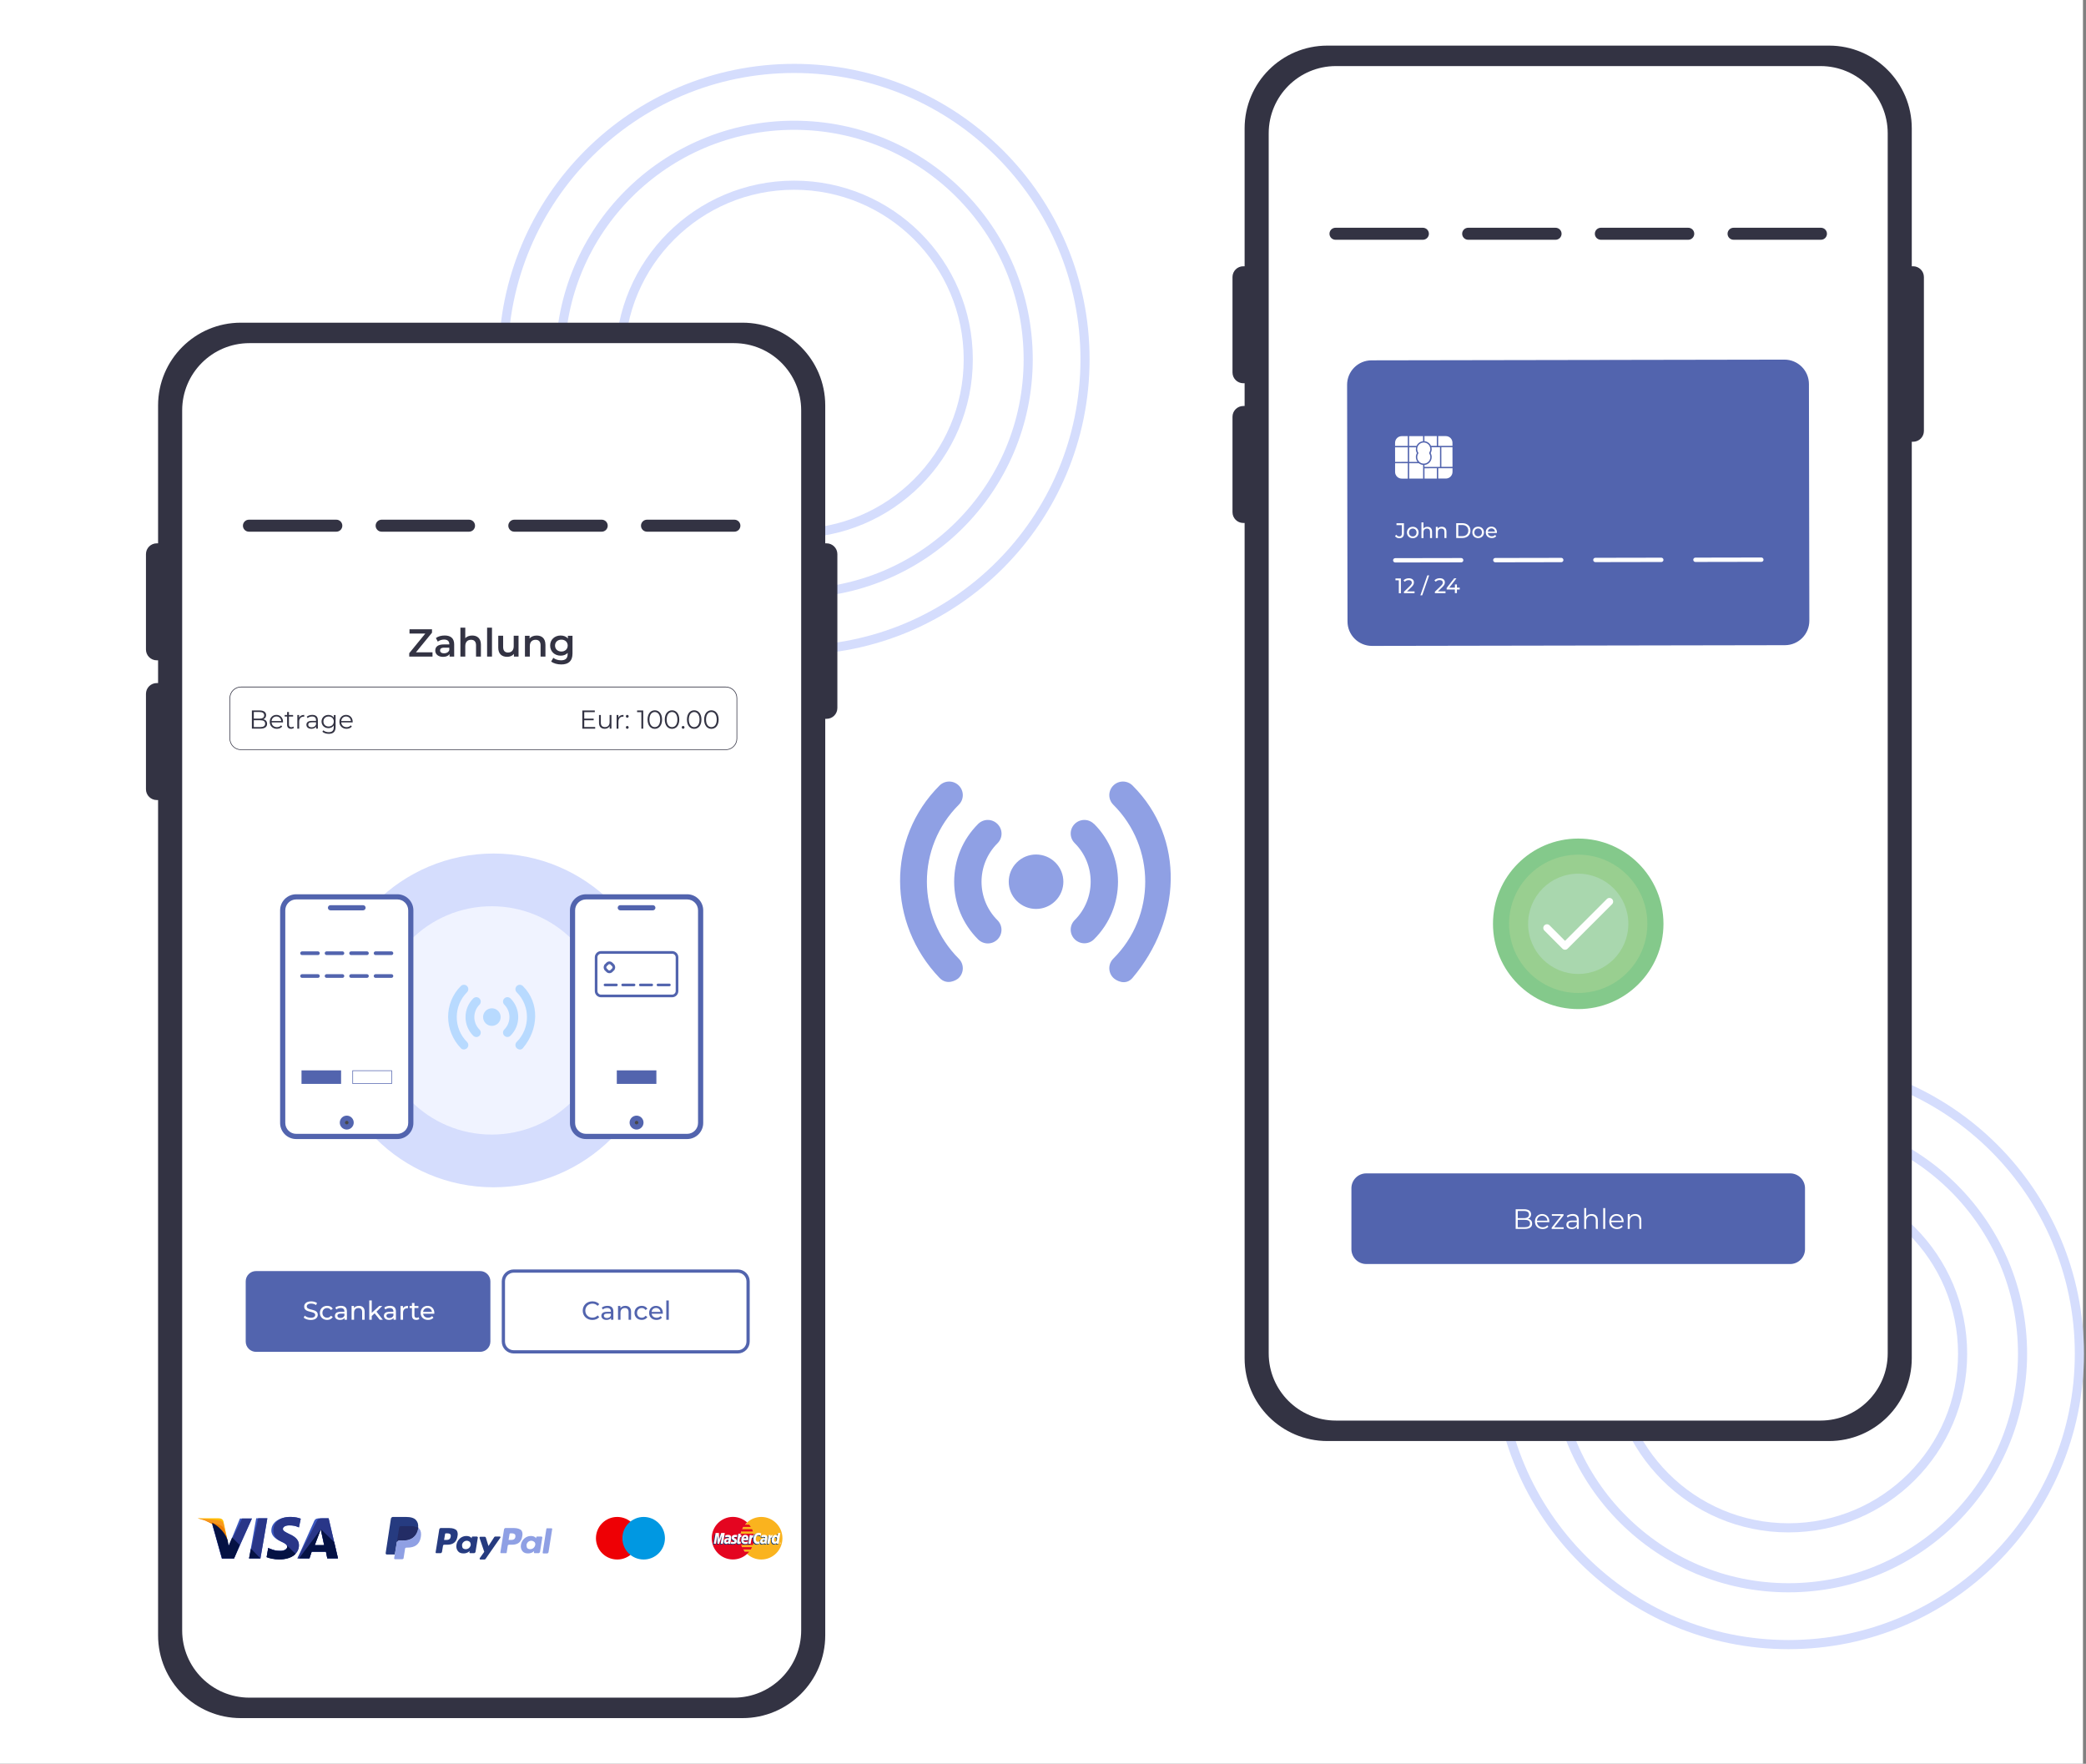 <svg width="686" height="580" viewBox="0 0 686 580" fill="none" xmlns="http://www.w3.org/2000/svg">
<rect x="0" y="0" width="686" height="580" fill="#808080" stroke="none"/>
<rect y="-0.001" width="685" height="580" fill="white"/>
<g clip-path="url(#clip0_2009_685)">
<path d="M588.16 502.419C619.784 502.419 645.42 476.783 645.42 445.159C645.42 413.535 619.784 387.899 588.16 387.899C556.536 387.899 530.9 413.535 530.9 445.159C530.9 476.783 556.536 502.419 588.16 502.419Z" stroke="#D5DDFD" stroke-width="3" stroke-miterlimit="10"/>
<path d="M588.16 540.819C640.992 540.819 683.82 497.991 683.82 445.159C683.82 392.328 640.992 349.499 588.16 349.499C535.328 349.499 492.5 392.328 492.5 445.159C492.5 497.991 535.328 540.819 588.16 540.819Z" stroke="#D5DDFD" stroke-width="3" stroke-miterlimit="10"/>
<path d="M588.16 522.129C630.669 522.129 665.13 487.669 665.13 445.159C665.13 402.65 630.669 368.189 588.16 368.189C545.651 368.189 511.19 402.65 511.19 445.159C511.19 487.669 545.651 522.129 588.16 522.129Z" stroke="#D5DDFD" stroke-width="3" stroke-miterlimit="10"/>
</g>
<g clip-path="url(#clip1_2009_685)">
<path d="M261.16 175.419C292.784 175.419 318.42 149.783 318.42 118.159C318.42 86.535 292.784 60.899 261.16 60.899C229.536 60.899 203.9 86.535 203.9 118.159C203.9 149.783 229.536 175.419 261.16 175.419Z" stroke="#D5DDFD" stroke-width="3" stroke-miterlimit="10"/>
<path d="M261.16 213.819C313.992 213.819 356.82 170.991 356.82 118.159C356.82 65.328 313.992 22.499 261.16 22.499C208.328 22.499 165.5 65.328 165.5 118.159C165.5 170.991 208.328 213.819 261.16 213.819Z" stroke="#D5DDFD" stroke-width="3" stroke-miterlimit="10"/>
<path d="M261.16 195.129C303.669 195.129 338.13 160.668 338.13 118.159C338.13 75.65 303.669 41.189 261.16 41.189C218.651 41.189 184.19 75.65 184.19 118.159C184.19 160.668 218.651 195.129 261.16 195.129Z" stroke="#D5DDFD" stroke-width="3" stroke-miterlimit="10"/>
</g>
<g clip-path="url(#clip2_2009_685)">
<path d="M629.14 87.562H628.706V42.218C628.706 27.188 616.519 14.999 601.492 14.999H436.518C421.491 14.999 409.303 27.188 409.303 42.218V87.562H408.87C406.905 87.562 405.317 89.15 405.317 91.115V122.476C405.317 124.441 406.905 126.029 408.87 126.029H409.303V133.511H408.87C406.905 133.511 405.317 135.099 405.317 137.064V168.425C405.317 170.39 406.905 171.978 408.87 171.978H409.303V446.659C409.303 461.689 421.491 473.878 436.518 473.878H601.492C616.519 473.878 628.706 461.689 628.706 446.659V145.266H629.14C631.104 145.266 632.692 143.678 632.692 141.714V91.115C632.692 89.15 631.104 87.562 629.14 87.562Z" fill="#333343"/>
<path d="M598.684 21.728H439.334C427.124 21.728 417.226 31.628 417.226 43.839V445.038C417.226 457.25 427.124 467.149 439.334 467.149H598.684C610.894 467.149 620.791 457.25 620.791 445.038V43.839C620.791 31.628 610.894 21.728 598.684 21.728Z" fill="white"/>
<path d="M588.707 385.86H449.311C446.612 385.86 444.425 388.048 444.425 390.747V410.779C444.425 413.478 446.612 415.666 449.311 415.666H588.707C591.406 415.666 593.593 413.478 593.593 410.779V390.747C593.593 388.048 591.406 385.86 588.707 385.86Z" fill="#5264AE"/>
<path d="M519.013 331.831C534.495 331.831 547.046 319.278 547.046 303.793C547.046 288.308 534.495 275.755 519.013 275.755C503.531 275.755 490.98 288.308 490.98 303.793C490.98 319.278 503.531 331.831 519.013 331.831Z" fill="#84C98B"/>
<path d="M586.832 118.261L451.029 118.498C446.59 118.505 442.998 122.111 443.006 126.551L443.142 204.377C443.15 208.817 446.754 212.41 451.193 212.402L586.996 212.165C591.435 212.157 595.027 208.552 595.019 204.112L594.884 126.285C594.876 121.846 591.271 118.253 586.832 118.261Z" fill="#5264AE"/>
<path d="M480.847 184.847C480.749 184.896 480.642 184.929 480.52 184.929L458.838 184.97C458.445 184.97 458.126 184.65 458.126 184.257C458.126 183.865 458.445 183.545 458.838 183.545L480.52 183.504C480.913 183.504 481.232 183.824 481.232 184.217C481.232 184.495 481.076 184.732 480.847 184.847Z" fill="white"/>
<path d="M513.758 184.79C513.66 184.839 513.554 184.871 513.431 184.871L491.749 184.912C491.356 184.912 491.037 184.593 491.037 184.2C491.037 183.807 491.356 183.488 491.749 183.488L513.431 183.447C513.824 183.447 514.143 183.766 514.143 184.159C514.143 184.438 513.987 184.675 513.758 184.79Z" fill="white"/>
<path d="M546.661 184.732C546.563 184.781 546.457 184.814 546.334 184.814L524.652 184.855C524.259 184.855 523.94 184.536 523.94 184.143C523.94 183.75 524.259 183.431 524.652 183.431L546.334 183.39C546.727 183.39 547.046 183.709 547.046 184.102C547.046 184.38 546.89 184.618 546.661 184.732Z" fill="white"/>
<path d="M579.564 184.675C579.466 184.724 579.36 184.757 579.237 184.757L557.555 184.798C557.162 184.798 556.843 184.479 556.843 184.086C556.843 183.693 557.162 183.373 557.555 183.373L579.237 183.332C579.63 183.332 579.949 183.652 579.949 184.045C579.949 184.323 579.794 184.56 579.564 184.675Z" fill="white"/>
<path d="M460.696 190.217V195.088H460.017V190.823H458.912V190.217H460.696Z" fill="white"/>
<path d="M465.189 194.466V195.071H461.694V194.605L463.675 192.689C464.191 192.19 464.289 191.879 464.289 191.576C464.289 191.077 463.929 190.774 463.25 190.774C462.726 190.774 462.3 190.946 462.005 191.306L461.531 190.896C461.907 190.43 462.554 190.16 463.307 190.16C464.322 190.16 464.977 190.675 464.977 191.51C464.977 191.985 464.837 192.411 464.183 193.041L462.693 194.474H465.189V194.466Z" fill="white"/>
<path d="M469.388 189.21H469.994L467.71 195.767H467.105L469.388 189.21Z" fill="white"/>
<path d="M475.371 194.449V195.055H471.876V194.589L473.857 192.673C474.373 192.174 474.471 191.862 474.471 191.56C474.471 191.06 474.111 190.757 473.431 190.757C472.908 190.757 472.482 190.929 472.187 191.289L471.713 190.88C472.089 190.414 472.736 190.143 473.489 190.143C474.504 190.143 475.158 190.659 475.158 191.494C475.158 191.969 475.019 192.395 474.365 193.025L472.875 194.458H475.371V194.449Z" fill="white"/>
<path d="M480.045 193.852H479.12V195.047H478.449V193.852H475.74V193.369L478.22 190.176H478.973L476.591 193.254H478.465V192.19H479.12V193.246H480.045V193.844V193.852Z" fill="white"/>
<path d="M465.836 146.634C466.213 145.782 467.023 145.176 467.989 145.095V143.425H463.405V146.642H465.836V146.634Z" fill="white"/>
<path d="M462.955 143.425H460.966C459.755 143.425 458.781 144.415 458.781 145.618V146.642H462.963V143.425H462.955Z" fill="white"/>
<path d="M465.615 150.301C465.615 149.826 465.746 149.384 465.967 148.999C465.746 148.615 465.615 148.173 465.615 147.698C465.615 147.485 465.64 147.288 465.689 147.092H463.422V151.881H466.155C465.828 151.439 465.623 150.899 465.623 150.309L465.615 150.301Z" fill="white"/>
<path d="M470.6 146.625H472.507V143.408H468.439V145.086C469.405 145.168 470.223 145.774 470.6 146.617V146.625Z" fill="white"/>
<path d="M473.546 147.076H470.755C470.804 147.272 470.829 147.477 470.829 147.69C470.829 148.164 470.698 148.606 470.477 148.991C470.698 149.376 470.829 149.818 470.829 150.293C470.829 151.66 469.789 152.781 468.447 152.896V153.535H473.554V147.076H473.546Z" fill="white"/>
<path d="M462.964 147.096L458.781 147.103L458.79 151.884L462.972 151.877L462.964 147.096Z" fill="white"/>
<path d="M468.226 152.454C469.413 152.454 470.379 151.48 470.379 150.293C470.379 149.916 470.281 149.548 470.084 149.212L469.953 148.983L470.084 148.754C470.272 148.426 470.371 148.05 470.371 147.673C470.371 146.486 469.397 145.52 468.21 145.52C467.023 145.52 466.057 146.494 466.057 147.681C466.057 148.058 466.155 148.426 466.352 148.762L466.483 148.991L466.352 149.22C466.164 149.548 466.065 149.924 466.065 150.301C466.065 151.488 467.039 152.454 468.226 152.454Z" fill="white"/>
<path d="M477.656 147.062L473.997 147.069L474.008 153.519L477.667 153.513L477.656 147.062Z" fill="white"/>
<path d="M472.981 157.366H475.486C476.697 157.366 477.671 156.375 477.671 155.172V153.977H472.973V157.374L472.981 157.366Z" fill="white"/>
<path d="M475.461 143.408H472.957V146.625H477.655V145.594C477.655 144.382 476.673 143.408 475.461 143.408Z" fill="white"/>
<path d="M458.789 152.339V155.205C458.789 156.416 459.779 157.39 460.982 157.39H462.971V152.331H458.781L458.789 152.339Z" fill="white"/>
<path d="M472.519 153.98L468.46 153.987L468.466 157.376L472.525 157.369L472.519 153.98Z" fill="white"/>
<path d="M466.581 152.323H463.422V157.382H468.005V152.896C467.465 152.847 466.974 152.642 466.573 152.323H466.581Z" fill="white"/>
<path d="M458.764 176.309L459.165 175.834C459.427 176.21 459.771 176.407 460.18 176.407C460.729 176.407 461.015 176.071 461.015 175.416V172.682H459.247V172.076H461.695V175.375C461.695 176.464 461.171 176.996 460.18 176.996C459.599 176.996 459.075 176.751 458.764 176.292V176.309Z" fill="white"/>
<path d="M462.685 175.105C462.685 174.008 463.495 173.222 464.6 173.222C465.705 173.222 466.516 174 466.516 175.097C466.516 176.194 465.713 176.98 464.609 176.988C463.504 176.996 462.685 176.202 462.685 175.105ZM465.844 175.105C465.844 174.319 465.312 173.812 464.6 173.812C463.888 173.812 463.356 174.319 463.356 175.105C463.356 175.891 463.896 176.407 464.6 176.407C465.304 176.407 465.836 175.891 465.836 175.105H465.844Z" fill="white"/>
<path d="M470.944 174.819V176.939H470.281V174.892C470.281 174.172 469.912 173.812 469.282 173.82C468.57 173.82 468.112 174.246 468.12 175.048V176.947H467.457V171.79H468.112V173.787C468.39 173.435 468.848 173.231 469.413 173.231C470.313 173.231 470.944 173.746 470.944 174.827V174.819Z" fill="white"/>
<path d="M475.674 174.811V176.931H475.011V174.884C475.011 174.164 474.643 173.804 474.013 173.812C473.301 173.812 472.842 174.238 472.85 175.04V176.939H472.188V173.255H472.818V173.812C473.088 173.435 473.563 173.222 474.144 173.214C475.044 173.214 475.674 173.73 475.674 174.811Z" fill="white"/>
<path d="M478.883 172.052H480.937C482.501 172.052 483.565 173.034 483.573 174.475C483.581 175.916 482.517 176.914 480.945 176.914H478.891V172.052H478.883ZM480.888 176.309C482.091 176.309 482.861 175.572 482.861 174.475C482.861 173.378 482.083 172.649 480.88 172.649H479.562V176.309H480.88H480.888Z" fill="white"/>
<path d="M484.187 175.073C484.187 173.976 484.997 173.19 486.102 173.19C487.207 173.19 488.017 173.967 488.017 175.064C488.017 176.161 487.215 176.947 486.11 176.955C485.005 176.964 484.187 176.169 484.187 175.073ZM487.346 175.073C487.346 174.287 486.814 173.779 486.102 173.779C485.39 173.779 484.858 174.287 484.858 175.073C484.858 175.858 485.398 176.374 486.102 176.374C486.806 176.374 487.338 175.858 487.338 175.073H487.346Z" fill="white"/>
<path d="M492.265 175.277H489.277C489.359 175.932 489.883 176.358 490.612 176.358C491.045 176.358 491.405 176.21 491.676 175.908L492.044 176.341C491.708 176.734 491.201 176.939 490.595 176.939C489.408 176.939 488.614 176.153 488.606 175.056C488.598 173.959 489.392 173.173 490.456 173.173C491.52 173.173 492.281 173.935 492.281 175.073C492.281 175.13 492.281 175.212 492.265 175.277ZM489.277 174.802H491.643C491.569 174.18 491.103 173.738 490.456 173.746C489.809 173.755 489.343 174.18 489.277 174.802Z" fill="white"/>
<path d="M467.931 78.843H439.186C438.098 78.843 437.214 77.959 437.214 76.871C437.214 75.782 438.098 74.898 439.186 74.898H467.931C469.02 74.898 469.904 75.782 469.904 76.871C469.904 77.959 469.02 78.843 467.931 78.843Z" fill="#333343"/>
<path d="M511.565 78.843H482.819C481.731 78.843 480.847 77.959 480.847 76.871C480.847 75.782 481.731 74.898 482.819 74.898H511.565C512.653 74.898 513.537 75.782 513.537 76.871C513.537 77.959 512.653 78.843 511.565 78.843Z" fill="#333343"/>
<path d="M555.198 78.843H526.453C525.364 78.843 524.48 77.959 524.48 76.871C524.48 75.782 525.364 74.898 526.453 74.898H555.198C556.287 74.898 557.171 75.782 557.171 76.871C557.171 77.959 556.287 78.843 555.198 78.843Z" fill="#333343"/>
<path d="M598.84 78.843H570.094C569.006 78.843 568.122 77.959 568.122 76.871C568.122 75.782 569.006 74.898 570.094 74.898H598.84C599.928 74.898 600.812 75.782 600.812 76.871C600.812 77.959 599.928 78.843 598.84 78.843Z" fill="#333343"/>
<path d="M519.013 326.534C531.57 326.534 541.75 316.353 541.75 303.793C541.75 291.233 531.57 281.052 519.013 281.052C506.455 281.052 496.275 291.233 496.275 303.793C496.275 316.353 506.455 326.534 519.013 326.534Z" fill="#99CF90"/>
<path d="M519.013 320.28C528.117 320.28 535.497 312.898 535.497 303.793C535.497 294.687 528.117 287.306 519.013 287.306C509.909 287.306 502.529 294.687 502.529 303.793C502.529 312.898 509.909 320.28 519.013 320.28Z" fill="#A9D7AE"/>
<path d="M508.733 305.152L514.675 311.103L529.285 296.491" stroke="white" stroke-width="2.42" stroke-linecap="round" stroke-linejoin="round"/>
<path d="M503.855 402.396C503.855 403.493 503.044 404.123 501.424 404.123H498.445V397.656H501.236C502.676 397.656 503.511 398.27 503.511 399.318C503.511 400.055 503.11 400.546 502.521 400.783C503.355 400.972 503.855 401.512 503.855 402.388V402.396ZM499.132 398.221V400.57H501.195C502.226 400.57 502.832 400.169 502.832 399.4C502.832 398.63 502.234 398.229 501.195 398.229H499.132V398.221ZM503.167 402.347C503.167 401.504 502.545 401.135 501.407 401.135H499.124V403.567H501.407C502.545 403.567 503.167 403.198 503.167 402.347Z" fill="white"/>
<path d="M509.502 401.897H505.434C505.508 402.912 506.286 403.591 507.35 403.591C507.939 403.591 508.471 403.378 508.839 402.953L509.208 403.378C508.774 403.894 508.103 404.172 507.333 404.172C505.819 404.172 504.78 403.141 504.78 401.692C504.78 400.243 505.786 399.228 507.153 399.228C508.52 399.228 509.51 400.235 509.51 401.692C509.51 401.749 509.502 401.823 509.502 401.897ZM505.434 401.405H508.88C508.798 400.456 508.103 399.785 507.153 399.785C506.204 399.785 505.516 400.448 505.434 401.405Z" fill="white"/>
<path d="M514.233 403.583V404.131H510.28V403.698L513.341 399.825H510.337V399.269H514.184V399.703L511.123 403.583H514.241H514.233Z" fill="white"/>
<path d="M519.193 401.111V404.123H518.563V403.362C518.268 403.861 517.695 404.164 516.893 404.164C515.797 404.164 515.117 403.591 515.117 402.748C515.117 401.995 515.6 401.373 516.991 401.373H518.538V401.078C518.538 400.243 518.064 399.793 517.163 399.793C516.533 399.793 515.944 400.014 515.543 400.366L515.248 399.875C515.739 399.457 516.459 399.22 517.229 399.22C518.489 399.22 519.201 399.85 519.201 401.103L519.193 401.111ZM518.538 402.666V401.872H517.016C516.075 401.872 515.772 402.24 515.772 402.74C515.772 403.305 516.222 403.657 517 403.657C517.777 403.657 518.285 403.305 518.547 402.666H518.538Z" fill="white"/>
<path d="M525.446 401.307V404.123H524.791V401.364C524.791 400.341 524.259 399.809 523.335 399.809C522.287 399.809 521.632 400.456 521.632 401.569V404.123H520.977V397.263H521.632V400.112C521.992 399.547 522.631 399.228 523.449 399.228C524.636 399.228 525.446 399.916 525.446 401.307Z" fill="white"/>
<path d="M527.231 397.271H527.885V404.131H527.231V397.271Z" fill="white"/>
<path d="M533.942 401.897H529.874C529.948 402.912 530.726 403.591 531.79 403.591C532.379 403.591 532.911 403.378 533.279 402.953L533.647 403.378C533.214 403.894 532.543 404.172 531.773 404.172C530.259 404.172 529.219 403.141 529.219 401.692C529.219 400.243 530.226 399.228 531.593 399.228C532.96 399.228 533.95 400.235 533.95 401.692C533.95 401.749 533.942 401.823 533.942 401.897ZM529.874 401.405H533.32C533.238 400.456 532.543 399.785 531.593 399.785C530.644 399.785 529.956 400.448 529.874 401.405Z" fill="white"/>
<path d="M539.762 401.307V404.123H539.107V401.365C539.107 400.341 538.575 399.809 537.65 399.809C536.602 399.809 535.948 400.456 535.948 401.569V404.123H535.293V399.261H535.923V400.161C536.275 399.572 536.93 399.228 537.773 399.228C538.96 399.228 539.77 399.916 539.77 401.307H539.762Z" fill="white"/>
<path d="M271.823 178.674H271.389V133.331C271.389 118.301 259.202 106.112 244.174 106.112H79.201C64.173 106.112 51.986 118.301 51.986 133.331V178.674H51.552C49.588 178.674 48 180.263 48 182.227V213.589C48 215.553 49.588 217.142 51.552 217.142H51.986V224.624H51.552C49.588 224.624 48 226.212 48 228.177V259.538C48 261.503 49.588 263.091 51.552 263.091H51.986V537.772C51.986 552.802 64.173 564.991 79.201 564.991H244.174C259.202 564.991 271.389 552.802 271.389 537.772V236.379H271.823C273.787 236.379 275.375 234.791 275.375 232.826V182.227C275.375 180.263 273.787 178.674 271.823 178.674Z" fill="#333343"/>
<path d="M241.367 112.841H82.016C69.807 112.841 59.909 122.74 59.909 134.952V536.151C59.909 548.362 69.807 558.262 82.016 558.262H241.367C253.576 558.262 263.474 548.362 263.474 536.151V134.952C263.474 122.74 253.576 112.841 241.367 112.841Z" fill="white"/>
<path d="M162.326 390.436C192.63 390.436 217.197 365.865 217.197 335.555C217.197 305.246 192.63 280.675 162.326 280.675C132.021 280.675 107.455 305.246 107.455 335.555C107.455 365.865 132.021 390.436 162.326 390.436Z" fill="#D5DDFD"/>
<path d="M161.688 373.097C182.418 373.097 199.223 356.289 199.223 335.555C199.223 314.822 182.418 298.013 161.688 298.013C140.957 298.013 124.152 314.822 124.152 335.555C124.152 356.289 140.957 373.097 161.688 373.097Z" fill="#F0F3FF"/>
<path d="M130.659 294.919H97.404C94.954 294.919 92.968 296.905 92.968 299.356V369.283C92.968 371.733 94.954 373.72 97.404 373.72H130.659C133.109 373.72 135.095 371.733 135.095 369.283V299.356C135.095 296.905 133.109 294.919 130.659 294.919Z" fill="white"/>
<path d="M130.659 374.571H97.404C94.49 374.571 92.116 372.197 92.116 369.283V299.364C92.116 296.45 94.49 294.076 97.404 294.076H130.659C133.572 294.076 135.946 296.45 135.946 299.364V369.283C135.946 372.197 133.572 374.571 130.659 374.571ZM97.404 295.77C95.431 295.77 93.819 297.375 93.819 299.356V369.274C93.819 371.247 95.423 372.86 97.404 372.86H130.659C132.631 372.86 134.244 371.256 134.244 369.274V299.356C134.244 297.383 132.639 295.77 130.659 295.77H97.404Z" fill="#5264AE"/>
<path d="M119.388 299.364H108.682C108.208 299.364 107.831 298.979 107.831 298.513C107.831 298.046 108.216 297.661 108.682 297.661H119.388C119.863 297.661 120.239 298.046 120.239 298.513C120.239 298.979 119.855 299.364 119.388 299.364Z" fill="#5264AE"/>
<path d="M114.035 370.593C114.831 370.593 115.476 369.947 115.476 369.152C115.476 368.356 114.831 367.711 114.035 367.711C113.24 367.711 112.595 368.356 112.595 369.152C112.595 369.947 113.24 370.593 114.035 370.593Z" fill="#474747"/>
<path d="M114.035 371.452C112.775 371.452 111.743 370.421 111.743 369.16C111.743 367.899 112.775 366.868 114.035 366.868C115.296 366.868 116.327 367.899 116.327 369.16C116.327 370.421 115.296 371.452 114.035 371.452ZM114.035 368.579C113.716 368.579 113.454 368.841 113.454 369.16C113.454 369.479 113.716 369.741 114.035 369.741C114.354 369.741 114.616 369.479 114.616 369.16C114.616 368.841 114.354 368.579 114.035 368.579Z" fill="#5264AE"/>
<path d="M225.971 294.919H192.716C190.266 294.919 188.28 296.905 188.28 299.356V369.283C188.28 371.733 190.266 373.72 192.716 373.72H225.971C228.421 373.72 230.407 371.733 230.407 369.283V299.356C230.407 296.905 228.421 294.919 225.971 294.919Z" fill="white"/>
<path d="M225.971 374.571H192.716C189.802 374.571 187.429 372.197 187.429 369.283V299.364C187.429 296.45 189.802 294.076 192.716 294.076H225.971C228.885 294.076 231.259 296.45 231.259 299.364V369.283C231.259 372.197 228.885 374.571 225.971 374.571ZM192.716 295.77C190.744 295.77 189.131 297.375 189.131 299.356V369.274C189.131 371.247 190.735 372.86 192.716 372.86H225.971C227.944 372.86 229.556 371.256 229.556 369.274V299.356C229.556 297.383 227.952 295.77 225.971 295.77H192.716Z" fill="#5264AE"/>
<path d="M214.692 299.364H203.987C203.512 299.364 203.135 298.979 203.135 298.513C203.135 298.046 203.52 297.661 203.987 297.661H214.692C215.167 297.661 215.544 298.046 215.544 298.513C215.544 298.979 215.159 299.364 214.692 299.364Z" fill="#5264AE"/>
<path d="M209.34 370.593C210.135 370.593 210.78 369.947 210.78 369.152C210.78 368.356 210.135 367.711 209.34 367.711C208.544 367.711 207.899 368.356 207.899 369.152C207.899 369.947 208.544 370.593 209.34 370.593Z" fill="#474747"/>
<path d="M209.34 371.452C208.079 371.452 207.048 370.421 207.048 369.16C207.048 367.899 208.079 366.868 209.34 366.868C210.6 366.868 211.631 367.899 211.631 369.16C211.631 370.421 210.6 371.452 209.34 371.452ZM209.34 368.579C209.02 368.579 208.758 368.841 208.758 369.16C208.758 369.479 209.02 369.741 209.34 369.741C209.659 369.741 209.921 369.479 209.921 369.16C209.921 368.841 209.659 368.579 209.34 368.579Z" fill="#5264AE"/>
<path d="M110.606 174.843H81.861C80.772 174.843 79.888 173.959 79.888 172.87C79.888 171.782 80.772 170.898 81.861 170.898H110.606C111.694 170.898 112.578 171.782 112.578 172.87C112.578 173.959 111.694 174.843 110.606 174.843Z" fill="#333343"/>
<path d="M154.247 174.843H125.502C124.414 174.843 123.53 173.959 123.53 172.87C123.53 171.782 124.414 170.898 125.502 170.898H154.247C155.336 170.898 156.22 171.782 156.22 172.87C156.22 173.959 155.336 174.843 154.247 174.843Z" fill="#333343"/>
<path d="M197.881 174.843H169.136C168.047 174.843 167.163 173.959 167.163 172.87C167.163 171.782 168.047 170.898 169.136 170.898H197.881C198.969 170.898 199.853 171.782 199.853 172.87C199.853 173.959 198.969 174.843 197.881 174.843Z" fill="#333343"/>
<path d="M241.514 174.843H212.769C211.68 174.843 210.796 173.959 210.796 172.87C210.796 171.782 211.68 170.898 212.769 170.898H241.514C242.603 170.898 243.487 171.782 243.487 172.87C243.487 173.959 242.603 174.843 241.514 174.843Z" fill="#333343"/>
<path d="M142.232 214.506V215.914H134.579V214.8L139.858 208.35H134.669V206.942H142.068V208.055L136.789 214.506H142.24H142.232Z" fill="#333343"/>
<path d="M149.361 211.902V215.914H147.847V215.079C147.462 215.668 146.717 216.004 145.694 216.004C144.131 216.004 143.14 215.144 143.14 213.949C143.14 212.754 143.91 211.911 145.989 211.911H147.757V211.804C147.757 210.871 147.192 210.314 146.054 210.314C145.285 210.314 144.491 210.568 143.975 210.994L143.345 209.823C144.073 209.258 145.137 208.98 146.242 208.98C148.215 208.98 149.361 209.913 149.361 211.894V211.902ZM147.757 213.777V212.983H146.103C145.015 212.983 144.72 213.392 144.72 213.892C144.72 214.465 145.211 214.841 146.03 214.841C146.848 214.841 147.495 214.481 147.757 213.777Z" fill="#333343"/>
<path d="M158.152 211.992V215.914H156.547V212.197C156.547 210.977 155.942 210.388 154.919 210.388C153.781 210.388 153.011 211.084 153.011 212.451V215.914H151.407V206.401H153.011V209.864C153.535 209.299 154.346 208.988 155.295 208.988C156.94 208.988 158.152 209.921 158.152 211.992Z" fill="#333343"/>
<path d="M160.189 206.401H161.794V215.914H160.189V206.401Z" fill="#333343"/>
<path d="M170.527 209.07V215.914H169.004V215.038C168.489 215.668 167.687 215.996 166.803 215.996C165.043 215.996 163.856 215.038 163.856 212.967V209.054H165.46V212.746C165.46 213.99 166.05 214.579 167.065 214.579C168.178 214.579 168.939 213.883 168.939 212.516V209.054H170.543L170.527 209.07Z" fill="#333343"/>
<path d="M179.375 211.992V215.914H177.77V212.197C177.77 210.977 177.165 210.388 176.142 210.388C175.004 210.388 174.235 211.084 174.235 212.451V215.914H172.63V209.07H174.153V209.954C174.677 209.324 175.511 208.996 176.51 208.996C178.155 208.996 179.366 209.93 179.366 212.001L179.375 211.992Z" fill="#333343"/>
<path d="M188.272 209.07V214.882C188.272 217.371 186.978 218.5 184.58 218.5C183.295 218.5 182.027 218.165 181.249 217.526L181.969 216.323C182.575 216.822 183.549 217.142 184.498 217.142C186.013 217.142 186.676 216.446 186.676 215.062V214.702C186.111 215.316 185.301 215.611 184.384 215.611C182.419 215.611 180.922 214.276 180.922 212.287C180.922 210.298 182.419 208.988 184.384 208.988C185.341 208.988 186.193 209.299 186.757 209.979V209.07H188.28H188.272ZM186.692 212.287C186.692 211.133 185.816 210.347 184.613 210.347C183.41 210.347 182.526 211.133 182.526 212.287C182.526 213.441 183.402 214.252 184.613 214.252C185.824 214.252 186.692 213.458 186.692 212.287Z" fill="#333343"/>
<path d="M87.836 238.016C87.836 239.032 87.083 239.613 85.585 239.613H82.835V233.629H85.413C86.747 233.629 87.516 234.194 87.516 235.168C87.516 235.855 87.148 236.306 86.6 236.527C87.369 236.698 87.828 237.198 87.828 238.016H87.836ZM83.465 234.153V236.322H85.372C86.33 236.322 86.886 235.954 86.886 235.233C86.886 234.513 86.33 234.144 85.372 234.144H83.465V234.153ZM87.197 237.967C87.197 237.19 86.624 236.846 85.577 236.846H83.465V239.097H85.577C86.624 239.097 87.197 238.753 87.197 237.967Z" fill="#333343"/>
<path d="M93.066 237.558H89.309C89.374 238.499 90.094 239.122 91.077 239.122C91.625 239.122 92.108 238.925 92.452 238.532L92.796 238.925C92.394 239.4 91.772 239.662 91.06 239.662C89.661 239.662 88.703 238.704 88.703 237.37C88.703 236.035 89.636 235.086 90.897 235.086C92.157 235.086 93.074 236.019 93.074 237.37C93.074 237.419 93.066 237.493 93.066 237.558ZM89.309 237.108H92.493C92.419 236.224 91.772 235.61 90.897 235.61C90.021 235.61 89.382 236.224 89.309 237.108Z" fill="#333343"/>
<path d="M96.684 239.343C96.446 239.556 96.086 239.662 95.734 239.662C94.891 239.662 94.416 239.187 94.416 238.352V235.634H93.614V235.119H94.416V234.136H95.022V235.119H96.389V235.634H95.022V238.319C95.022 238.851 95.292 239.138 95.8 239.138C96.045 239.138 96.299 239.064 96.463 238.909L96.675 239.343H96.684Z" fill="#333343"/>
<path d="M100.047 235.086V235.675C99.998 235.675 99.941 235.667 99.9 235.667C98.959 235.667 98.386 236.265 98.386 237.329V239.621H97.78V235.127H98.361V236.011C98.64 235.413 99.213 235.094 100.047 235.094V235.086Z" fill="#333343"/>
<path d="M104.533 236.829V239.613H103.951V238.909C103.681 239.367 103.149 239.654 102.405 239.654C101.39 239.654 100.768 239.122 100.768 238.344C100.768 237.648 101.21 237.067 102.503 237.067H103.927V236.797C103.927 236.027 103.493 235.61 102.65 235.61C102.069 235.61 101.521 235.814 101.152 236.142L100.882 235.692C101.332 235.307 102.003 235.086 102.707 235.086C103.87 235.086 104.524 235.667 104.524 236.829H104.533ZM103.927 238.262V237.525H102.519C101.643 237.525 101.365 237.869 101.365 238.328C101.365 238.851 101.782 239.171 102.503 239.171C103.223 239.171 103.69 238.843 103.927 238.254V238.262Z" fill="#333343"/>
<path d="M110.36 235.119V239.064C110.36 240.612 109.599 241.316 108.11 241.316C107.291 241.316 106.489 241.07 106.014 240.62L106.325 240.161C106.751 240.546 107.406 240.775 108.093 240.775C109.231 240.775 109.755 240.251 109.755 239.146V238.573C109.378 239.146 108.74 239.449 108.003 239.449C106.718 239.449 105.744 238.549 105.744 237.263C105.744 235.978 106.718 235.094 108.003 235.094C108.756 235.094 109.403 235.405 109.779 235.994V235.135H110.36V235.119ZM109.771 237.255C109.771 236.281 109.051 235.618 108.06 235.618C107.07 235.618 106.358 236.281 106.358 237.255C106.358 238.229 107.07 238.909 108.06 238.909C109.051 238.909 109.771 238.238 109.771 237.255Z" fill="#333343"/>
<path d="M115.975 237.558H112.218C112.284 238.499 113.004 239.122 113.986 239.122C114.535 239.122 115.017 238.925 115.361 238.532L115.705 238.925C115.304 239.4 114.682 239.662 113.97 239.662C112.57 239.662 111.613 238.704 111.613 237.37C111.613 236.035 112.546 235.086 113.806 235.086C115.067 235.086 115.983 236.019 115.983 237.37C115.983 237.419 115.975 237.493 115.975 237.558ZM112.218 237.108H115.402C115.328 236.224 114.682 235.61 113.806 235.61C112.93 235.61 112.292 236.224 112.218 237.108Z" fill="#333343"/>
<path d="M195.736 239.073V239.621H191.505V233.637H195.605V234.185H192.135V236.314H195.229V236.854H192.135V239.073H195.736Z" fill="#333343"/>
<path d="M201.081 235.119V239.613H200.5V238.794C200.181 239.343 199.6 239.654 198.888 239.654C197.742 239.654 196.989 239.015 196.989 237.722V235.119H197.594V237.664C197.594 238.622 198.094 239.105 198.945 239.105C199.886 239.105 200.476 238.499 200.476 237.476V235.119H201.081Z" fill="#333343"/>
<path d="M205.043 235.086V235.675C204.993 235.675 204.936 235.667 204.895 235.667C203.954 235.667 203.381 236.265 203.381 237.329V239.621H202.775V235.127H203.357V236.011C203.635 235.413 204.208 235.094 205.043 235.094V235.086Z" fill="#333343"/>
<path d="M205.828 235.552C205.828 235.29 206.033 235.094 206.279 235.094C206.524 235.094 206.737 235.29 206.737 235.552C206.737 235.814 206.524 236.019 206.279 236.019C206.033 236.019 205.828 235.814 205.828 235.552ZM205.828 239.195C205.828 238.933 206.033 238.737 206.279 238.737C206.524 238.737 206.737 238.933 206.737 239.195C206.737 239.457 206.524 239.662 206.279 239.662C206.033 239.662 205.828 239.457 205.828 239.195Z" fill="#333343"/>
<path d="M211.533 233.637V239.621H210.919V234.185H209.511V233.637H211.533Z" fill="#333343"/>
<path d="M212.957 236.625C212.957 234.717 213.956 233.58 215.339 233.58C216.722 233.58 217.729 234.717 217.729 236.625C217.729 238.532 216.722 239.67 215.339 239.67C213.956 239.67 212.957 238.532 212.957 236.625ZM217.099 236.625C217.099 235.028 216.379 234.144 215.339 234.144C214.3 234.144 213.579 235.028 213.579 236.625C213.579 238.221 214.3 239.105 215.339 239.105C216.379 239.105 217.099 238.221 217.099 236.625Z" fill="#333343"/>
<path d="M218.621 236.625C218.621 234.717 219.62 233.58 221.003 233.58C222.386 233.58 223.393 234.717 223.393 236.625C223.393 238.532 222.386 239.67 221.003 239.67C219.62 239.67 218.621 238.532 218.621 236.625ZM222.763 236.625C222.763 235.028 222.043 234.144 221.003 234.144C219.964 234.144 219.243 235.028 219.243 236.625C219.243 238.221 219.964 239.105 221.003 239.105C222.043 239.105 222.763 238.221 222.763 236.625Z" fill="#333343"/>
<path d="M224.195 239.187C224.195 238.925 224.4 238.729 224.645 238.729C224.891 238.729 225.104 238.925 225.104 239.187C225.104 239.449 224.891 239.654 224.645 239.654C224.4 239.654 224.195 239.449 224.195 239.187Z" fill="#333343"/>
<path d="M225.906 236.625C225.906 234.717 226.904 233.58 228.288 233.58C229.671 233.58 230.678 234.717 230.678 236.625C230.678 238.532 229.671 239.67 228.288 239.67C226.904 239.67 225.906 238.532 225.906 236.625ZM230.047 236.625C230.047 235.028 229.327 234.144 228.288 234.144C227.248 234.144 226.528 235.028 226.528 236.625C226.528 238.221 227.248 239.105 228.288 239.105C229.327 239.105 230.047 238.221 230.047 236.625Z" fill="#333343"/>
<path d="M231.562 236.625C231.562 234.717 232.56 233.58 233.943 233.58C235.327 233.58 236.333 234.717 236.333 236.625C236.333 238.532 235.327 239.67 233.943 239.67C232.56 239.67 231.562 238.532 231.562 236.625ZM235.703 236.625C235.703 235.028 234.983 234.144 233.943 234.144C232.904 234.144 232.184 235.028 232.184 236.625C232.184 238.221 232.904 239.105 233.943 239.105C234.983 239.105 235.703 238.221 235.703 236.625Z" fill="#333343"/>
<path d="M238.666 246.637H79.258C77.179 246.637 75.485 244.942 75.485 242.863V229.576C75.485 227.497 77.179 225.803 79.258 225.803H238.666C240.745 225.803 242.439 227.497 242.439 229.576V242.863C242.439 244.942 240.745 246.637 238.666 246.637ZM79.258 226.024C77.293 226.024 75.697 227.62 75.697 229.585V242.871C75.697 244.836 77.293 246.432 79.258 246.432H238.666C240.63 246.432 242.226 244.836 242.226 242.871V229.585C242.226 227.62 240.63 226.024 238.666 226.024H79.258Z" fill="#333343"/>
<path d="M157.882 417.983H84.194C82.322 417.983 80.805 419.5 80.805 421.372V441.158C80.805 443.03 82.322 444.547 84.194 444.547H157.882C159.753 444.547 161.27 443.03 161.27 441.158V421.372C161.27 419.5 159.753 417.983 157.882 417.983Z" fill="#5264AE"/>
<path d="M242.627 445.079H168.931C166.77 445.079 165.01 443.319 165.01 441.158V421.372C165.01 419.21 166.77 417.45 168.931 417.45H242.627C244.788 417.45 246.548 419.21 246.548 421.372V441.158C246.548 443.319 244.788 445.079 242.627 445.079ZM168.931 418.515C167.36 418.515 166.075 419.792 166.075 421.372V441.158C166.075 442.73 167.351 444.015 168.931 444.015H242.627C244.199 444.015 245.484 442.738 245.484 441.158V421.372C245.484 419.8 244.207 418.515 242.627 418.515H168.931Z" fill="#5264AE"/>
<path d="M99.884 433.307L100.203 432.644C100.645 433.045 101.406 433.34 102.176 433.34C103.207 433.34 103.657 432.939 103.657 432.415C103.657 430.95 100.031 431.875 100.031 429.656C100.031 428.731 100.751 427.945 102.323 427.945C103.027 427.945 103.747 428.133 104.246 428.477L103.968 429.165C103.444 428.829 102.855 428.674 102.331 428.674C101.316 428.674 100.874 429.099 100.874 429.623C100.874 431.089 104.5 430.172 104.5 432.366C104.5 433.283 103.763 434.068 102.184 434.068C101.267 434.068 100.375 433.757 99.892 433.315L99.884 433.307Z" fill="white"/>
<path d="M105.196 431.727C105.196 430.376 106.194 429.419 107.586 429.419C108.396 429.419 109.075 429.754 109.436 430.385L108.814 430.786C108.519 430.344 108.077 430.139 107.586 430.139C106.694 430.139 106.031 430.761 106.031 431.727C106.031 432.693 106.694 433.324 107.586 433.324C108.085 433.324 108.527 433.119 108.814 432.677L109.436 433.07C109.075 433.7 108.404 434.044 107.586 434.044C106.194 434.044 105.196 433.078 105.196 431.727Z" fill="white"/>
<path d="M114.084 431.261V433.995H113.307V433.397C113.037 433.807 112.529 434.044 111.817 434.044C110.794 434.044 110.139 433.495 110.139 432.71C110.139 431.981 110.606 431.383 111.956 431.383H113.258V431.22C113.258 430.524 112.857 430.123 112.046 430.123C111.506 430.123 110.958 430.311 110.614 430.614L110.27 430C110.737 429.623 111.416 429.419 112.145 429.419C113.381 429.419 114.084 430.016 114.084 431.261ZM113.266 432.611V431.981H111.997C111.187 431.981 110.958 432.3 110.958 432.685C110.958 433.135 111.334 433.422 111.956 433.422C112.578 433.422 113.061 433.143 113.266 432.62V432.611Z" fill="white"/>
<path d="M119.912 431.383V433.987H119.094V431.473C119.094 430.581 118.652 430.147 117.874 430.147C116.998 430.147 116.442 430.671 116.442 431.654V433.987H115.623V429.46H116.409V430.147C116.745 429.689 117.326 429.419 118.038 429.419C119.143 429.419 119.92 430.049 119.92 431.383H119.912Z" fill="white"/>
<path d="M123.194 431.883L122.253 432.759V433.995H121.435V427.65H122.253V431.719L124.725 429.46H125.715L123.808 431.334L125.903 433.995H124.897L123.194 431.883Z" fill="white"/>
<path d="M130.2 431.261V433.995H129.423V433.397C129.153 433.807 128.645 434.044 127.933 434.044C126.91 434.044 126.255 433.495 126.255 432.71C126.255 431.981 126.722 431.383 128.072 431.383H129.374V431.22C129.374 430.524 128.973 430.123 128.162 430.123C127.622 430.123 127.074 430.311 126.73 430.614L126.386 430C126.853 429.623 127.532 429.419 128.261 429.419C129.497 429.419 130.2 430.016 130.2 431.261ZM129.382 432.611V431.981H128.113C127.303 431.981 127.074 432.3 127.074 432.685C127.074 433.135 127.45 433.422 128.072 433.422C128.694 433.422 129.177 433.143 129.382 432.62V432.611Z" fill="white"/>
<path d="M134.162 429.419V430.213C134.096 430.205 134.031 430.205 133.974 430.205C133.09 430.205 132.549 430.745 132.549 431.735V433.995H131.731V429.468H132.517V430.229C132.803 429.697 133.368 429.427 134.17 429.427L134.162 429.419Z" fill="white"/>
<path d="M137.902 433.725C137.657 433.938 137.28 434.044 136.912 434.044C135.995 434.044 135.48 433.536 135.48 432.628V430.139H134.71V429.468H135.48V428.477H136.298V429.468H137.599V430.139H136.298V432.595C136.298 433.086 136.552 433.356 137.01 433.356C137.248 433.356 137.477 433.283 137.649 433.143L137.902 433.733V433.725Z" fill="white"/>
<path d="M142.821 432.006H139.146C139.253 432.8 139.891 433.332 140.783 433.332C141.315 433.332 141.757 433.152 142.093 432.783L142.543 433.315C142.134 433.79 141.512 434.052 140.759 434.052C139.294 434.052 138.32 433.086 138.32 431.735C138.32 430.385 139.286 429.427 140.595 429.427C141.905 429.427 142.838 430.368 142.838 431.76C142.838 431.825 142.83 431.932 142.821 432.006ZM139.146 431.416H142.052C141.97 430.655 141.397 430.115 140.595 430.115C139.793 430.115 139.228 430.647 139.138 431.416H139.146Z" fill="white"/>
<path d="M191.636 430.999C191.636 429.23 192.986 427.937 194.803 427.937C195.728 427.937 196.53 428.256 197.079 428.87L196.522 429.411C196.064 428.919 195.499 428.698 194.836 428.698C193.486 428.698 192.487 429.673 192.487 430.999C192.487 432.325 193.486 433.299 194.836 433.299C195.491 433.299 196.056 433.07 196.522 432.579L197.079 433.119C196.53 433.733 195.728 434.06 194.795 434.06C192.986 434.06 191.636 432.767 191.636 430.999Z" fill="#5264AE"/>
<path d="M201.711 431.261V433.995H200.934V433.397C200.664 433.807 200.156 434.044 199.444 434.044C198.421 434.044 197.766 433.495 197.766 432.71C197.766 431.981 198.233 431.383 199.583 431.383H200.885V431.22C200.885 430.524 200.483 430.123 199.673 430.123C199.133 430.123 198.585 430.311 198.241 430.614L197.897 430C198.364 429.623 199.043 429.419 199.771 429.419C201.007 429.419 201.711 430.016 201.711 431.261ZM200.893 432.611V431.981H199.624C198.814 431.981 198.585 432.3 198.585 432.685C198.585 433.135 198.961 433.422 199.583 433.422C200.205 433.422 200.688 433.143 200.893 432.62V432.611Z" fill="#5264AE"/>
<path d="M207.531 431.383V433.987H206.712V431.473C206.712 430.581 206.27 430.147 205.493 430.147C204.617 430.147 204.06 430.671 204.06 431.654V433.987H203.242V429.46H204.028V430.147C204.363 429.689 204.944 429.419 205.656 429.419C206.761 429.419 207.539 430.049 207.539 431.383H207.531Z" fill="#5264AE"/>
<path d="M208.66 431.727C208.66 430.376 209.659 429.419 211.05 429.419C211.86 429.419 212.54 429.754 212.9 430.385L212.278 430.786C211.983 430.344 211.541 430.139 211.05 430.139C210.158 430.139 209.495 430.761 209.495 431.727C209.495 432.693 210.158 433.324 211.05 433.324C211.549 433.324 211.991 433.119 212.278 432.677L212.9 433.07C212.54 433.7 211.869 434.044 211.05 434.044C209.659 434.044 208.66 433.078 208.66 431.727Z" fill="#5264AE"/>
<path d="M217.966 432.006H214.291C214.398 432.8 215.036 433.332 215.928 433.332C216.46 433.332 216.902 433.152 217.238 432.783L217.688 433.315C217.279 433.79 216.657 434.052 215.904 434.052C214.439 434.052 213.465 433.086 213.465 431.735C213.465 430.385 214.43 429.427 215.74 429.427C217.05 429.427 217.983 430.368 217.983 431.76C217.983 431.825 217.974 431.932 217.966 432.006ZM214.291 431.416H217.197C217.115 430.655 216.542 430.115 215.74 430.115C214.938 430.115 214.373 430.647 214.283 431.416H214.291Z" fill="#5264AE"/>
<path d="M219.12 427.65H219.939V433.995H219.12V427.65Z" fill="#5264AE"/>
<path d="M81.91 512.468L84.259 499.28H87.917L85.65 512.468H81.91Z" fill="#3C58BF"/>
<path d="M81.91 512.468L84.913 499.28H87.917L85.65 512.468H81.91Z" fill="#293688"/>
<path d="M98.91 499.419C98.173 499.124 97.003 498.83 95.537 498.83C91.871 498.83 89.235 500.663 89.235 503.299C89.235 505.28 91.069 506.304 92.534 506.967C93.999 507.63 94.441 508.064 94.441 508.653C94.441 509.529 93.27 509.971 92.239 509.971C90.774 509.971 89.972 509.75 88.719 509.234L88.204 509.013L87.688 512.018C88.564 512.386 90.176 512.755 91.862 512.755C95.742 512.755 98.312 510.921 98.312 508.138C98.312 506.599 97.363 505.428 95.161 504.47C93.843 503.807 93.033 503.447 93.033 502.784C93.033 502.194 93.696 501.613 95.161 501.613C96.405 501.613 97.289 501.834 97.944 502.129L98.312 502.276L98.901 499.419H98.91Z" fill="#3C58BF"/>
<path d="M98.91 499.419C98.173 499.124 97.003 498.83 95.537 498.83C91.871 498.83 89.898 500.663 89.898 503.299C89.898 505.28 91.069 506.304 92.534 506.967C93.999 507.63 94.441 508.064 94.441 508.653C94.441 509.529 93.27 509.971 92.239 509.971C90.774 509.971 89.972 509.75 88.719 509.234L88.204 509.013L87.688 512.018C88.564 512.386 90.176 512.755 91.862 512.755C95.742 512.755 98.312 510.921 98.312 508.138C98.312 506.599 97.363 505.428 95.161 504.47C93.843 503.807 93.033 503.447 93.033 502.784C93.033 502.194 93.696 501.613 95.161 501.613C96.405 501.613 97.289 501.834 97.944 502.129L98.312 502.276L98.901 499.419H98.91Z" fill="#293688"/>
<path d="M105.212 499.28C104.336 499.28 103.673 499.354 103.305 500.23L97.813 512.468H101.766L102.503 510.266H107.193L107.635 512.468H111.154L108.077 499.28H105.22H105.212ZM103.526 508.072C103.747 507.409 104.991 504.192 104.991 504.192C104.991 504.192 105.286 503.389 105.507 502.874L105.728 504.118C105.728 504.118 106.464 507.417 106.604 508.146H103.526V508.072Z" fill="#3C58BF"/>
<path d="M106.088 499.28C105.212 499.28 104.549 499.354 104.181 500.23L97.805 512.468H101.758L102.495 510.266H107.185L107.626 512.468H111.146L108.068 499.28H106.088ZM103.526 508.072C103.821 507.335 104.991 504.192 104.991 504.192C104.991 504.192 105.286 503.389 105.507 502.874L105.728 504.118C105.728 504.118 106.464 507.417 106.603 508.146H103.526V508.072Z" fill="#293688"/>
<path d="M75.174 508.506L74.805 506.598C74.142 504.396 72.022 501.981 69.673 500.811L72.972 512.534H76.925L82.859 499.345H78.906L75.165 508.506H75.174Z" fill="#3C58BF"/>
<path d="M75.174 508.506L74.805 506.598C74.142 504.396 72.022 501.981 69.673 500.811L72.972 512.534H76.925L82.859 499.345H79.634L75.165 508.506H75.174Z" fill="#293688"/>
<path d="M64.992 499.28L65.655 499.427C70.345 500.524 73.569 503.308 74.814 506.607L73.496 500.377C73.275 499.501 72.62 499.28 71.81 499.28H65H64.992Z" fill="#FFBC00"/>
<path d="M64.992 499.28C69.682 500.377 73.561 503.234 74.814 506.533L73.569 501.327C73.348 500.451 72.62 499.935 71.81 499.935L65 499.272L64.992 499.28Z" fill="#F7981D"/>
<path d="M64.992 499.28C69.682 500.377 73.561 503.234 74.814 506.533L73.938 503.676C73.717 502.8 73.422 501.916 72.399 501.548L65 499.28H64.992Z" fill="#ED7C00"/>
<path d="M78.832 508.072L76.344 505.583L75.174 508.367L74.879 506.533C74.216 504.331 72.096 501.916 69.747 500.745L73.046 512.468H76.999L78.832 508.072Z" fill="#051244"/>
<path d="M85.65 512.468L82.499 509.243L81.91 512.468H85.65Z" fill="#051244"/>
<path d="M94.072 507.925C94.367 508.219 94.514 508.44 94.441 508.727C94.441 509.603 93.27 510.045 92.239 510.045C90.774 510.045 89.972 509.824 88.719 509.308L88.204 509.087L87.688 512.091C88.564 512.46 90.176 512.828 91.862 512.828C94.203 512.828 96.11 512.165 97.207 510.994L94.056 507.916L94.072 507.925Z" fill="#051244"/>
<path d="M98.32 512.468H101.766L102.503 510.266H107.193L107.635 512.468H111.154L109.91 507.122L105.515 502.874L105.736 504.044C105.736 504.044 106.472 507.343 106.612 508.072H103.534C103.829 507.335 104.999 504.192 104.999 504.192C104.999 504.192 105.294 503.389 105.515 502.874" fill="#051244"/>
<path d="M169.16 502.489H166.205C166.033 502.489 165.862 502.661 165.772 502.833L164.552 510.487C164.552 510.659 164.642 510.749 164.814 510.749H166.377C166.549 510.749 166.639 510.659 166.639 510.487L166.983 508.318C166.983 508.146 167.155 507.974 167.417 507.974H168.374C170.371 507.974 171.501 507.016 171.763 505.109C171.935 504.323 171.763 503.627 171.419 503.193C170.895 502.759 170.118 502.497 169.16 502.497M169.504 505.362C169.332 506.402 168.546 506.402 167.769 506.402H167.245L167.589 504.405C167.589 504.315 167.679 504.233 167.85 504.233H168.022C168.546 504.233 169.062 504.233 169.324 504.576C169.496 504.667 169.496 504.92 169.496 505.362" fill="#8FA0E4"/>
<path d="M147.863 502.489H144.908C144.737 502.489 144.565 502.661 144.475 502.833L143.255 510.487C143.255 510.659 143.345 510.749 143.517 510.749H144.908C145.08 510.749 145.252 510.577 145.342 510.405L145.686 508.318C145.686 508.146 145.858 507.974 146.12 507.974H147.077C149.075 507.974 150.204 507.016 150.466 505.109C150.638 504.323 150.466 503.627 150.122 503.193C149.598 502.759 148.903 502.497 147.863 502.497M148.207 505.362C148.035 506.402 147.249 506.402 146.472 506.402H146.038L146.382 504.405C146.382 504.315 146.472 504.233 146.644 504.233H146.816C147.339 504.233 147.855 504.233 148.117 504.576C148.207 504.667 148.289 504.92 148.207 505.362Z" fill="#263B80"/>
<path d="M156.817 505.272H155.426C155.336 505.272 155.164 505.362 155.164 505.444L155.074 505.878L154.984 505.706C154.64 505.272 154.026 505.1 153.331 505.1C151.767 505.1 150.376 506.32 150.114 507.966C149.942 508.833 150.204 509.619 150.638 510.135C151.072 510.651 151.677 510.831 152.463 510.831C153.765 510.831 154.46 510.045 154.46 510.045L154.37 510.479C154.37 510.651 154.46 510.741 154.632 510.741H155.934C156.105 510.741 156.277 510.569 156.367 510.397L157.153 505.526C157.063 505.436 156.891 505.264 156.809 505.264M154.812 508.047C154.64 508.833 154.026 509.439 153.159 509.439C152.725 509.439 152.373 509.267 152.201 509.095C152.029 508.833 151.939 508.489 151.939 508.056C152.029 507.27 152.725 506.664 153.503 506.664C153.936 506.664 154.198 506.836 154.46 507.008C154.722 507.27 154.804 507.704 154.804 508.047" fill="#263B80"/>
<path d="M178.024 505.272H176.633C176.543 505.272 176.371 505.362 176.371 505.444L176.281 505.878L176.191 505.706C175.847 505.272 175.233 505.1 174.538 505.1C172.974 505.1 171.583 506.32 171.321 507.966C171.149 508.833 171.411 509.619 171.845 510.135C172.279 510.651 172.884 510.831 173.67 510.831C174.971 510.831 175.667 510.045 175.667 510.045L175.577 510.479C175.577 510.651 175.667 510.741 175.839 510.741H177.14C177.312 510.741 177.484 510.569 177.574 510.397L178.36 505.526C178.27 505.436 178.188 505.264 178.016 505.264M176.019 508.047C175.847 508.833 175.233 509.439 174.366 509.439C173.932 509.439 173.58 509.267 173.408 509.095C173.236 508.833 173.146 508.489 173.146 508.056C173.236 507.27 173.932 506.664 174.709 506.664C175.143 506.664 175.405 506.836 175.667 507.008C176.011 507.27 176.101 507.704 176.011 508.047" fill="#8FA0E4"/>
<path d="M164.38 505.272H162.899C162.727 505.272 162.637 505.362 162.555 505.444L160.64 508.399L159.772 505.616C159.682 505.444 159.6 505.354 159.338 505.354H157.947C157.775 505.354 157.685 505.526 157.685 505.698L159.248 510.307L157.767 512.394C157.677 512.566 157.767 512.828 157.939 512.828H159.33C159.502 512.828 159.592 512.738 159.674 512.656L164.454 505.788C164.716 505.526 164.544 505.264 164.364 505.264" fill="#263B80"/>
<path d="M179.678 502.751L178.458 510.577C178.458 510.749 178.548 510.839 178.72 510.839H179.939C180.111 510.839 180.283 510.667 180.373 510.495L181.593 502.841C181.593 502.669 181.503 502.579 181.331 502.579H179.939C179.849 502.489 179.768 502.579 179.678 502.751Z" fill="#8FA0E4"/>
<path d="M136.822 499.878C136.216 499.182 135.087 498.838 133.515 498.838H129.169C128.907 498.838 128.645 499.1 128.563 499.362L126.828 510.749C126.828 511.011 127 511.183 127.172 511.183H129.865L130.56 506.926V507.098C130.65 506.836 130.904 506.574 131.166 506.574H132.467C134.988 506.574 136.904 505.534 137.509 502.661V502.399C137.449 502.399 137.449 502.399 137.509 502.399C137.599 501.269 137.419 500.573 136.814 499.878" fill="#263B80"/>
<path d="M137.436 502.399V502.661C136.83 505.616 134.915 506.574 132.394 506.574H131.092C130.83 506.574 130.569 506.836 130.487 507.098L129.619 512.402C129.619 512.574 129.709 512.746 129.963 512.746H132.222C132.484 512.746 132.746 512.574 132.746 512.312V512.222L133.18 509.529V509.357C133.18 509.095 133.441 508.923 133.703 508.923H134.047C136.216 508.923 137.959 508.056 138.393 505.444C138.565 504.405 138.483 503.447 137.959 502.833C137.869 502.661 137.698 502.489 137.436 502.399Z" fill="#8FA0E4"/>
<path d="M136.822 502.137C136.732 502.137 136.65 502.047 136.56 502.047C136.47 502.047 136.388 502.047 136.298 501.957C135.954 501.867 135.602 501.867 135.168 501.867H131.78C131.69 501.867 131.608 501.867 131.518 501.957C131.346 502.047 131.256 502.219 131.256 502.391L130.56 506.91V507.081C130.65 506.819 130.904 506.558 131.166 506.558H132.467C134.988 506.558 136.904 505.518 137.509 502.645C137.509 502.554 137.509 502.473 137.599 502.383C137.427 502.293 137.337 502.211 137.165 502.211C136.991 502.151 136.876 502.121 136.822 502.121" fill="#232C65"/>
<path d="M202.98 512.836C206.845 512.836 209.978 509.703 209.978 505.837C209.978 501.972 206.845 498.838 202.98 498.838C199.115 498.838 195.982 501.972 195.982 505.837C195.982 509.703 199.115 512.836 202.98 512.836Z" fill="#EE0005"/>
<path d="M211.672 512.836C215.537 512.836 218.67 509.703 218.67 505.837C218.67 501.972 215.537 498.838 211.672 498.838C207.807 498.838 204.674 501.972 204.674 505.837C204.674 509.703 207.807 512.836 211.672 512.836Z" fill="#0098E2"/>
<path fill-rule="evenodd" clip-rule="evenodd" d="M245.697 511.019C246.924 512.149 248.57 512.836 250.354 512.836C254.201 512.836 257.311 509.701 257.311 505.845C257.311 501.99 254.201 498.838 250.354 498.838C248.561 498.838 246.916 499.526 245.697 500.655C244.289 501.94 243.405 503.791 243.405 505.845C243.405 507.9 244.297 509.75 245.697 511.027V511.019Z" fill="#FAB31E"/>
<path fill-rule="evenodd" clip-rule="evenodd" d="M247.948 505.092C247.923 504.838 247.874 504.601 247.825 504.347H243.569C243.618 504.093 243.691 503.856 243.757 503.61H247.612C247.53 503.357 247.432 503.103 247.325 502.866H244.06C244.182 502.612 244.313 502.358 244.453 502.121H246.916C246.761 501.867 246.581 501.613 246.384 501.384H244.976C245.189 501.122 245.435 500.868 245.689 500.639C244.453 499.526 242.816 498.822 241.015 498.822C237.184 498.822 234.058 501.957 234.058 505.829C234.058 509.701 237.184 512.82 241.015 512.82C242.816 512.82 244.453 512.132 245.689 511.003C245.942 510.773 246.171 510.536 246.384 510.266H244.976C244.788 510.028 244.616 509.783 244.444 509.521H246.908C247.064 509.284 247.195 509.038 247.317 508.776H244.052C243.945 508.539 243.839 508.293 243.749 508.039H247.604C247.686 507.802 247.751 507.548 247.808 507.294C247.857 507.057 247.907 506.803 247.931 506.549C247.956 506.312 247.964 506.066 247.964 505.813C247.964 505.559 247.956 505.305 247.931 505.068L247.948 505.092Z" fill="#E40520"/>
<path fill-rule="evenodd" clip-rule="evenodd" d="M256.386 507.466C256.386 507.335 256.484 507.237 256.599 507.237C256.73 507.237 256.828 507.335 256.828 507.466C256.828 507.589 256.73 507.695 256.599 507.695C256.476 507.695 256.386 507.589 256.386 507.466ZM256.599 507.638C256.697 507.638 256.779 507.564 256.779 507.466C256.779 507.368 256.697 507.294 256.599 507.294C256.517 507.294 256.427 507.368 256.427 507.466C256.427 507.564 256.509 507.638 256.599 507.638ZM256.574 507.564H256.525V507.376H256.656C256.656 507.376 256.681 507.409 256.681 507.433C256.681 507.442 256.672 507.466 256.648 507.483L256.697 507.564H256.64L256.615 507.491H256.582V507.458H256.607C256.607 507.458 256.632 507.458 256.632 507.45C256.64 507.45 256.64 507.442 256.64 507.425C256.64 507.425 256.64 507.417 256.632 507.417C256.632 507.409 256.623 507.417 256.607 507.417H256.582V507.573L256.574 507.564Z" fill="white"/>
<path fill-rule="evenodd" clip-rule="evenodd" d="M243.331 507.859C243.102 507.916 242.938 507.957 242.767 507.957C242.406 507.957 242.194 507.728 242.194 507.319C242.194 507.237 242.202 507.147 242.218 507.057L242.267 506.779L242.3 506.549L242.627 504.576H243.348L243.266 505.01H243.724L243.618 505.731H243.159L242.971 506.91C242.963 506.967 242.963 507.008 242.963 507.032C242.963 507.188 243.037 507.245 243.217 507.245C243.299 507.245 243.372 507.237 243.446 507.221L243.348 507.859H243.331Z" fill="#06326E"/>
<path fill-rule="evenodd" clip-rule="evenodd" d="M245.664 507.835C245.402 507.908 245.157 507.941 244.895 507.941C244.076 507.941 243.61 507.507 243.61 506.656C243.61 505.657 244.166 504.937 244.927 504.937C245.541 504.937 245.934 505.346 245.934 505.985C245.934 506.197 245.91 506.402 245.852 506.697H244.354C244.346 506.746 244.346 506.77 244.346 506.795C244.346 507.131 244.575 507.302 245.009 507.302C245.288 507.302 245.525 507.245 245.787 507.122L245.664 507.843V507.835ZM245.222 506.115V505.968C245.222 505.731 245.091 505.592 244.862 505.592C244.625 505.592 244.453 505.772 244.379 506.107H245.222V506.115Z" fill="#06326E"/>
<path fill-rule="evenodd" clip-rule="evenodd" d="M237.569 507.892H236.824L237.258 505.166L236.284 507.892H235.768L235.711 505.174L235.253 507.892H234.516L235.105 504.347H236.202L236.227 506.533L236.963 504.347H238.167L237.577 507.892H237.569Z" fill="#06326E"/>
<path fill-rule="evenodd" clip-rule="evenodd" d="M239.378 506.607C239.304 506.598 239.28 506.598 239.231 506.598C238.797 506.598 238.584 506.77 238.584 507.032C238.584 507.212 238.69 507.335 238.862 507.335C239.222 507.335 239.37 507.032 239.378 506.615V506.607ZM239.975 507.892H239.329V507.589C239.173 507.818 238.944 507.941 238.551 507.941C238.191 507.941 237.88 507.614 237.88 507.147C237.88 507.016 237.905 506.893 237.937 506.77C238.06 506.328 238.502 506.05 239.19 506.042C239.272 506.042 239.403 506.042 239.525 506.05C239.55 505.952 239.55 505.919 239.55 505.862C239.55 505.673 239.394 505.608 239.042 505.608C238.83 505.608 238.584 505.641 238.42 505.706L238.314 505.731H238.265L238.371 505.092C238.723 504.986 238.969 504.937 239.247 504.937C239.894 504.937 240.246 505.24 240.246 505.788C240.246 505.935 240.254 506.042 240.213 506.353L240.041 507.384L240.016 507.564V507.712L239.992 507.81V507.892H239.975Z" fill="#06326E"/>
<path fill-rule="evenodd" clip-rule="evenodd" d="M249.29 505.035C249.503 505.035 249.699 505.092 249.961 505.223L250.092 504.454C250.018 504.421 249.994 504.421 249.904 504.38L249.601 504.298C249.503 504.274 249.388 504.265 249.249 504.265C248.881 504.265 248.66 504.274 248.43 504.413C248.308 504.495 248.152 504.601 247.988 504.798L247.89 504.773L247.121 505.313L247.154 505.01H246.36L245.893 507.892H246.646L246.924 506.345C246.924 506.345 247.031 506.132 247.08 506.058C247.227 505.878 247.342 505.878 247.497 505.878H247.555C247.53 506.05 247.522 506.23 247.522 506.435C247.522 507.368 248.054 507.957 248.864 507.957C249.069 507.957 249.249 507.933 249.527 507.859L249.658 507.041C249.421 507.172 249.2 507.229 249.02 507.229C248.578 507.229 248.308 506.893 248.308 506.361C248.308 505.583 248.7 505.027 249.265 505.027L249.29 505.035Z" fill="#06326E"/>
<path fill-rule="evenodd" clip-rule="evenodd" d="M255.666 504.347L255.494 505.354C255.314 505.076 255.101 504.945 254.806 504.945C254.413 504.945 254.037 505.174 253.808 505.608L253.325 505.305L253.374 505.002H252.572L252.114 507.884H252.858L253.112 506.336C253.112 506.336 253.3 506.124 253.349 506.05C253.472 505.903 253.587 505.878 253.685 505.87C253.603 506.107 253.554 506.402 253.554 506.721C253.554 507.442 253.922 507.925 254.479 507.925C254.757 507.925 254.97 507.826 255.175 507.597L255.142 507.884H255.854L256.427 504.339H255.658L255.666 504.347ZM254.741 507.204C254.487 507.204 254.356 507.016 254.356 506.639C254.356 506.075 254.594 505.665 254.945 505.665C255.207 505.665 255.338 505.87 255.338 506.23C255.338 506.803 255.101 507.204 254.741 507.204Z" fill="#06326E"/>
<path fill-rule="evenodd" clip-rule="evenodd" d="M251.271 506.607C251.197 506.598 251.172 506.598 251.123 506.598C250.689 506.598 250.477 506.77 250.477 507.032C250.477 507.212 250.583 507.335 250.755 507.335C251.115 507.335 251.262 507.032 251.271 506.615V506.607ZM251.868 507.892H251.205L251.23 507.589C251.058 507.818 250.837 507.941 250.436 507.941C250.067 507.941 249.74 507.63 249.74 507.147C249.74 506.459 250.256 506.042 251.074 506.042C251.156 506.042 251.287 506.042 251.402 506.05C251.426 505.952 251.434 505.919 251.434 505.862C251.434 505.673 251.279 505.608 250.919 505.608C250.714 505.608 250.46 505.641 250.297 505.706L250.198 505.731H250.149L250.256 505.092C250.608 504.986 250.853 504.937 251.131 504.937C251.778 504.937 252.114 505.24 252.114 505.788C252.114 505.935 252.138 506.042 252.081 506.353L251.925 507.384L251.901 507.564L251.876 507.712V507.892H251.868Z" fill="#06326E"/>
<path fill-rule="evenodd" clip-rule="evenodd" d="M241.555 505.624C241.703 505.624 241.907 505.632 242.12 505.673L242.226 505.002C242.014 504.978 241.719 504.945 241.555 504.945C240.712 504.945 240.442 505.403 240.442 505.927C240.442 506.279 240.598 506.525 241.007 506.721C241.31 506.869 241.359 506.893 241.359 507.024C241.359 507.204 241.203 507.311 240.917 507.311C240.688 507.311 240.475 507.278 240.229 507.188L240.147 507.851H240.156L240.303 507.884C240.352 507.892 240.409 507.908 240.491 507.916C240.671 507.925 240.827 507.941 240.925 507.941C241.768 507.941 242.112 507.614 242.112 506.983C242.112 506.59 241.924 506.345 241.547 506.181C241.22 506.034 241.187 506.009 241.187 505.878C241.187 505.747 241.334 505.624 241.555 505.624Z" fill="#06326E"/>
<path fill-rule="evenodd" clip-rule="evenodd" d="M250.297 504.233L250.166 505.002C249.904 504.871 249.707 504.814 249.494 504.814C248.93 504.814 248.537 505.37 248.537 506.148C248.537 506.688 248.799 507.016 249.249 507.016C249.429 507.016 249.642 506.959 249.887 506.836L249.756 507.638C249.478 507.712 249.298 507.744 249.093 507.744C248.275 507.744 247.776 507.155 247.776 506.205C247.776 504.945 248.471 504.052 249.47 504.052C249.601 504.052 249.724 504.061 249.822 504.085L250.125 504.159C250.223 504.192 250.247 504.208 250.313 504.233H250.297Z" fill="white"/>
<path fill-rule="evenodd" clip-rule="evenodd" d="M247.874 504.757H247.8C247.546 504.757 247.407 504.879 247.178 505.223L247.252 504.781H246.564L246.098 507.663H246.851C247.129 505.894 247.203 505.6 247.563 505.6H247.612C247.686 505.248 247.784 505.002 247.898 504.773H247.874V504.757Z" fill="white"/>
<path fill-rule="evenodd" clip-rule="evenodd" d="M243.528 507.63C243.323 507.704 243.159 507.728 242.987 507.728C242.603 507.728 242.39 507.515 242.39 507.09C242.39 507.016 242.398 506.918 242.414 506.836L242.464 506.549L242.496 506.32L242.824 504.347H243.569L243.487 504.781H243.871L243.773 505.493H243.388L243.184 506.697C243.176 506.746 243.176 506.779 243.176 506.819C243.176 506.967 243.249 507.024 243.429 507.024C243.511 507.024 243.585 507.024 243.634 507L243.536 507.638L243.528 507.63Z" fill="white"/>
<path fill-rule="evenodd" clip-rule="evenodd" d="M240.63 505.698C240.63 506.058 240.802 506.312 241.195 506.5C241.506 506.648 241.555 506.688 241.555 506.811C241.555 506.991 241.424 507.073 241.121 507.073C240.892 507.073 240.688 507.04 240.45 506.967L240.344 507.63H240.376L240.507 507.663C240.557 507.671 240.614 507.687 240.712 507.687C240.884 507.712 241.023 507.712 241.121 507.712C241.915 507.712 242.284 507.409 242.284 506.754C242.284 506.361 242.128 506.132 241.752 505.952C241.424 505.804 241.391 505.772 241.391 505.641C241.391 505.485 241.522 505.411 241.768 505.411C241.915 505.411 242.12 505.42 242.308 505.444L242.415 504.781C242.226 504.748 241.923 504.724 241.752 504.724C240.909 504.724 240.614 505.166 240.622 505.698H240.63Z" fill="white"/>
<path fill-rule="evenodd" clip-rule="evenodd" d="M256.051 507.663H255.338L255.371 507.384C255.167 507.597 254.954 507.695 254.675 507.695C254.119 507.695 253.759 507.229 253.759 506.508C253.759 505.551 254.324 504.732 254.987 504.732C255.289 504.732 255.502 504.863 255.707 505.125L255.879 504.118H256.623L256.051 507.663ZM254.946 506.991C255.298 506.991 255.535 506.582 255.535 506.017C255.535 505.641 255.404 505.452 255.142 505.452C254.806 505.452 254.553 505.845 254.553 506.41C254.553 506.795 254.684 506.983 254.946 506.983V506.991Z" fill="white"/>
<path fill-rule="evenodd" clip-rule="evenodd" d="M245.828 507.605C245.566 507.687 245.32 507.728 245.05 507.728C244.207 507.728 243.773 507.286 243.773 506.435C243.773 505.452 244.33 504.716 245.083 504.716C245.705 504.716 246.106 505.125 246.106 505.763C246.106 505.976 246.081 506.181 246.008 506.484H244.518C244.518 506.484 244.51 506.541 244.51 506.566C244.51 506.901 244.739 507.073 245.173 507.073C245.451 507.073 245.688 507.024 245.95 506.893L245.828 507.614V507.605ZM245.41 505.886V505.739C245.41 505.501 245.279 505.371 245.05 505.371C244.813 505.371 244.641 505.551 244.567 505.886H245.41Z" fill="white"/>
<path fill-rule="evenodd" clip-rule="evenodd" d="M237.757 507.663H237.013L237.446 504.937L236.472 507.663H235.957L235.899 504.961L235.441 507.663H234.745L235.335 504.118H236.415L236.448 506.32L237.168 504.118H238.347L237.757 507.663Z" fill="white"/>
<path fill-rule="evenodd" clip-rule="evenodd" d="M239.624 506.377C239.55 506.377 239.517 506.369 239.452 506.369C239.034 506.369 238.813 506.525 238.813 506.811C238.813 506.991 238.911 507.098 239.075 507.098C239.386 507.098 239.607 506.811 239.615 506.377H239.624ZM240.18 507.663H239.558V507.36C239.378 507.597 239.124 507.712 238.781 507.712C238.371 507.712 238.093 507.401 238.093 506.934C238.093 506.222 238.576 505.821 239.411 505.821C239.493 505.821 239.599 505.829 239.722 505.845C239.746 505.747 239.746 505.714 239.746 505.665C239.746 505.477 239.615 505.403 239.263 505.403C239.051 505.403 238.805 505.428 238.641 505.477L238.535 505.51H238.461L238.568 504.871C238.936 504.765 239.19 504.724 239.468 504.724C240.115 504.724 240.467 505.01 240.467 505.567C240.467 505.714 240.458 505.821 240.409 506.14L240.237 507.163L240.213 507.343V507.491L240.188 507.597V507.671L240.18 507.663Z" fill="white"/>
<path fill-rule="evenodd" clip-rule="evenodd" d="M251.516 506.377C251.434 506.377 251.393 506.369 251.344 506.369C250.91 506.369 250.698 506.525 250.698 506.811C250.698 506.991 250.804 507.098 250.976 507.098C251.279 507.098 251.508 506.811 251.516 506.377ZM252.064 507.663H251.442V507.36C251.262 507.597 251.009 507.712 250.665 507.712C250.256 507.712 249.977 507.401 249.977 506.934C249.977 506.222 250.46 505.821 251.295 505.821C251.377 505.821 251.483 505.829 251.598 505.845C251.622 505.747 251.631 505.714 251.631 505.665C251.631 505.477 251.5 505.403 251.148 505.403C250.935 505.403 250.681 505.428 250.509 505.477L250.411 505.51H250.337L250.444 504.871C250.812 504.765 251.066 504.724 251.344 504.724C251.991 504.724 252.326 505.01 252.326 505.567C252.326 505.714 252.326 505.821 252.269 506.14L252.114 507.163L252.089 507.343L252.064 507.491V507.671H252.056L252.064 507.663Z" fill="white"/>
<path fill-rule="evenodd" clip-rule="evenodd" d="M254.086 504.757H254.012C253.759 504.757 253.62 504.879 253.39 505.223L253.464 504.781H252.776L252.318 507.663H253.063C253.341 505.894 253.415 505.6 253.775 505.6H253.824C253.898 505.248 253.996 505.002 254.111 504.773H254.086V504.757Z" fill="white"/>
<path d="M159.715 332.42C158.586 333.55 158.586 335.375 159.715 336.505C160.845 337.635 162.67 337.635 163.799 336.505C164.929 335.375 164.929 333.55 163.799 332.42C162.67 331.29 160.836 331.29 159.715 332.42Z" fill="#B8DAFF"/>
<path d="M167.883 328.335C167.319 327.77 166.41 327.77 165.845 328.335C165.281 328.9 165.281 329.809 165.845 330.373C168.096 332.625 168.096 336.292 165.845 338.543C165.281 339.108 165.281 340.017 165.845 340.582C166.124 340.86 166.5 341.007 166.869 341.007C167.237 341.007 167.605 340.868 167.892 340.582C171.272 337.209 171.272 331.716 167.892 328.327L167.883 328.335Z" fill="#B8DAFF"/>
<path d="M157.669 328.335C157.104 327.77 156.196 327.77 155.631 328.335C153.994 329.972 153.094 332.15 153.094 334.467C153.094 336.783 153.994 338.961 155.631 340.598C155.909 340.876 156.286 341.024 156.654 341.024C157.022 341.024 157.391 340.885 157.677 340.598C158.242 340.033 158.242 339.125 157.677 338.56C155.426 336.309 155.426 332.641 157.677 330.39C158.25 329.825 158.25 328.916 157.677 328.343L157.669 328.335Z" fill="#B8DAFF"/>
<path d="M171.959 324.258C171.395 323.694 170.486 323.694 169.921 324.258C169.357 324.823 169.357 325.732 169.921 326.297C174.423 330.799 174.423 338.134 169.921 342.637C169.357 343.201 169.357 344.11 169.921 344.675C170.2 344.953 171.215 345.559 171.959 344.675C177.091 338.593 177.591 329.891 171.959 324.258Z" fill="#B8DAFF"/>
<path d="M153.585 326.297C154.149 325.732 154.149 324.823 153.585 324.258C153.02 323.694 152.111 323.694 151.546 324.258C145.915 329.891 146.046 338.928 151.546 344.683C152.316 345.494 153.306 344.961 153.585 344.683C154.149 344.118 154.149 343.21 153.585 342.645C149.083 338.134 149.083 330.807 153.585 326.297Z" fill="#B8DAFF"/>
<path d="M221.028 312.757H197.66C196.522 312.757 195.605 313.682 195.605 314.811V325.896C195.605 327.025 196.53 327.95 197.66 327.95H221.028C222.157 327.95 223.082 327.025 223.082 325.896V314.811C223.082 313.682 222.157 312.757 221.028 312.757ZM196.031 320.354C196.031 320.354 196.039 320.354 196.047 320.354C196.056 320.354 196.056 320.354 196.064 320.354H196.039H196.031ZM222.206 325.896C222.206 326.542 221.674 327.074 221.028 327.074H197.66C197.005 327.074 196.473 326.542 196.473 325.896V314.811C196.473 314.165 197.005 313.633 197.66 313.633H221.028C221.674 313.633 222.206 314.165 222.206 314.811V325.896Z" fill="#5264AE"/>
<path d="M202.145 317.447C202.129 317.357 202.096 317.267 202.031 317.202L201.409 316.58C200.86 316.031 199.968 316.031 199.42 316.58L198.798 317.202C198.732 317.267 198.691 317.357 198.683 317.447C198.462 317.857 198.462 318.356 198.683 318.765C198.699 318.847 198.732 318.929 198.798 318.995L199.42 319.617C199.968 320.165 200.86 320.165 201.409 319.617L202.031 318.995C202.096 318.929 202.129 318.847 202.145 318.765C202.366 318.356 202.366 317.857 202.145 317.447ZM200.107 319.044L199.542 318.479C199.338 318.274 199.338 317.93 199.542 317.726L200.14 317.128C200.312 317.022 200.516 317.022 200.688 317.128L201.286 317.726C201.49 317.93 201.49 318.274 201.286 318.479L200.721 319.044C200.533 319.175 200.295 319.175 200.107 319.044Z" fill="#5264AE"/>
<path d="M220.135 324.324H216.378C216.141 324.324 215.945 324.127 215.945 323.89C215.945 323.653 216.141 323.456 216.378 323.456H220.135C220.373 323.456 220.569 323.653 220.569 323.89C220.569 324.127 220.373 324.324 220.135 324.324Z" fill="#5264AE"/>
<path d="M214.332 324.324H210.575C210.338 324.324 210.142 324.127 210.142 323.89C210.142 323.653 210.338 323.456 210.575 323.456H214.332C214.57 323.456 214.766 323.653 214.766 323.89C214.766 324.127 214.57 324.324 214.332 324.324Z" fill="#5264AE"/>
<path d="M208.521 324.324H204.764C204.527 324.324 204.33 324.127 204.33 323.89C204.33 323.653 204.527 323.456 204.764 323.456H208.521C208.758 323.456 208.955 323.653 208.955 323.89C208.955 324.127 208.758 324.324 208.521 324.324Z" fill="#5264AE"/>
<path d="M202.718 324.324H198.961C198.724 324.324 198.527 324.127 198.527 323.89C198.527 323.653 198.724 323.456 198.961 323.456H202.718C202.955 323.456 203.152 323.653 203.152 323.89C203.152 324.127 202.955 324.324 202.718 324.324Z" fill="#5264AE"/>
<path d="M128.727 314.067H123.513C123.178 314.067 122.908 313.796 122.908 313.461C122.908 313.125 123.178 312.855 123.513 312.855H128.727C129.063 312.855 129.333 313.125 129.333 313.461C129.333 313.796 129.063 314.067 128.727 314.067Z" fill="#5264AE"/>
<path d="M120.673 314.067H115.459C115.124 314.067 114.854 313.796 114.854 313.461C114.854 313.125 115.124 312.855 115.459 312.855H120.673C121.009 312.855 121.279 313.125 121.279 313.461C121.279 313.796 121.009 314.067 120.673 314.067Z" fill="#5264AE"/>
<path d="M112.611 314.067H107.397C107.062 314.067 106.792 313.796 106.792 313.461C106.792 313.125 107.062 312.855 107.397 312.855H112.611C112.947 312.855 113.217 313.125 113.217 313.461C113.217 313.796 112.947 314.067 112.611 314.067Z" fill="#5264AE"/>
<path d="M104.549 314.067H99.335C99 314.067 98.73 313.796 98.73 313.461C98.73 313.125 99 312.855 99.335 312.855H104.549C104.885 312.855 105.155 313.125 105.155 313.461C105.155 313.796 104.885 314.067 104.549 314.067Z" fill="#5264AE"/>
<path d="M128.727 321.565H123.513C123.178 321.565 122.908 321.295 122.908 320.959C122.908 320.624 123.178 320.354 123.513 320.354H128.727C129.063 320.354 129.333 320.624 129.333 320.959C129.333 321.295 129.063 321.565 128.727 321.565Z" fill="#5264AE"/>
<path d="M120.673 321.565H115.459C115.124 321.565 114.854 321.295 114.854 320.959C114.854 320.624 115.124 320.354 115.459 320.354H120.673C121.009 320.354 121.279 320.624 121.279 320.959C121.279 321.295 121.009 321.565 120.673 321.565Z" fill="#5264AE"/>
<path d="M112.611 321.565H107.397C107.062 321.565 106.792 321.295 106.792 320.959C106.792 320.624 107.062 320.354 107.397 320.354H112.611C112.947 320.354 113.217 320.624 113.217 320.959C113.217 321.295 112.947 321.565 112.611 321.565Z" fill="#5264AE"/>
<path d="M104.549 321.565H99.335C99 321.565 98.73 321.295 98.73 320.959C98.73 320.624 99 320.354 99.335 320.354H104.549C104.885 320.354 105.155 320.624 105.155 320.959C105.155 321.295 104.885 321.565 104.549 321.565Z" fill="#5264AE"/>
<path d="M112.169 351.985H99.155V356.43H112.169V351.985Z" fill="#5264AE"/>
<path d="M128.703 352.19V356.226H116.098V352.19H128.703ZM128.907 351.985H115.893V356.43H128.907V351.985Z" fill="#5264AE"/>
<path d="M215.855 351.985H202.841V356.43H215.855V351.985Z" fill="#5264AE"/>
<g clip-path="url(#clip3_2009_685)">
<path d="M334.368 283.622C330.857 287.121 330.857 292.775 334.368 296.274C337.879 299.774 343.553 299.774 347.064 296.274C350.575 292.775 350.575 287.121 347.064 283.622C343.553 280.123 337.854 280.123 334.368 283.622Z" fill="#8FA0E4"/>
<path d="M359.76 270.944C358.005 269.195 355.181 269.195 353.425 270.944C351.67 272.694 351.67 275.508 353.425 277.258C360.422 284.231 360.422 295.59 353.425 302.563C351.67 304.312 351.67 307.127 353.425 308.876C354.29 309.738 355.461 310.195 356.605 310.195C357.75 310.195 358.895 309.764 359.786 308.876C370.294 298.43 370.294 281.416 359.786 270.919L359.76 270.944Z" fill="#8FA0E4"/>
<path d="M328.007 270.944C326.252 269.195 323.428 269.195 321.672 270.944C316.583 276.016 313.785 282.76 313.785 289.936C313.785 297.111 316.583 303.856 321.672 308.927C322.537 309.789 323.707 310.245 324.852 310.245C325.997 310.245 327.142 309.814 328.033 308.927C329.788 307.177 329.788 304.363 328.033 302.613C321.036 295.641 321.036 284.281 328.033 277.309C329.814 275.559 329.814 272.745 328.033 270.97L328.007 270.944Z" fill="#8FA0E4"/>
<path d="M372.456 258.318C370.701 256.568 367.877 256.568 366.121 258.318C364.366 260.067 364.366 262.881 366.121 264.631C380.115 278.576 380.115 301.295 366.121 315.24C364.366 316.99 364.366 319.804 366.121 321.554C366.986 322.416 370.141 324.292 372.456 321.554C388.409 302.715 389.961 275.762 372.456 258.318Z" fill="#8FA0E4"/>
<path d="M315.311 264.631C317.067 262.881 317.067 260.067 315.311 258.317C313.556 256.568 310.732 256.568 308.976 258.317C291.471 275.762 291.878 303.754 308.976 321.579C311.368 324.089 314.446 322.441 315.311 321.579C317.067 319.829 317.067 317.015 315.311 315.265C301.318 301.295 301.318 278.576 315.311 264.631Z" fill="#8FA0E4"/>
</g>
</g>
<defs>
<clipPath id="clip0_2009_685">
<rect width="194.33" height="194.33" fill="white" transform="translate(491 347.999)"/>
</clipPath>
<clipPath id="clip1_2009_685">
<rect width="194.33" height="194.33" fill="white" transform="translate(164 20.999)"/>
</clipPath>
<clipPath id="clip2_2009_685">
<rect width="584.7" height="550" fill="white" transform="translate(48 14.999)"/>
</clipPath>
<clipPath id="clip3_2009_685">
<rect width="89" height="66" fill="white" transform="translate(296 256.999)"/>
</clipPath>
</defs>
</svg>
